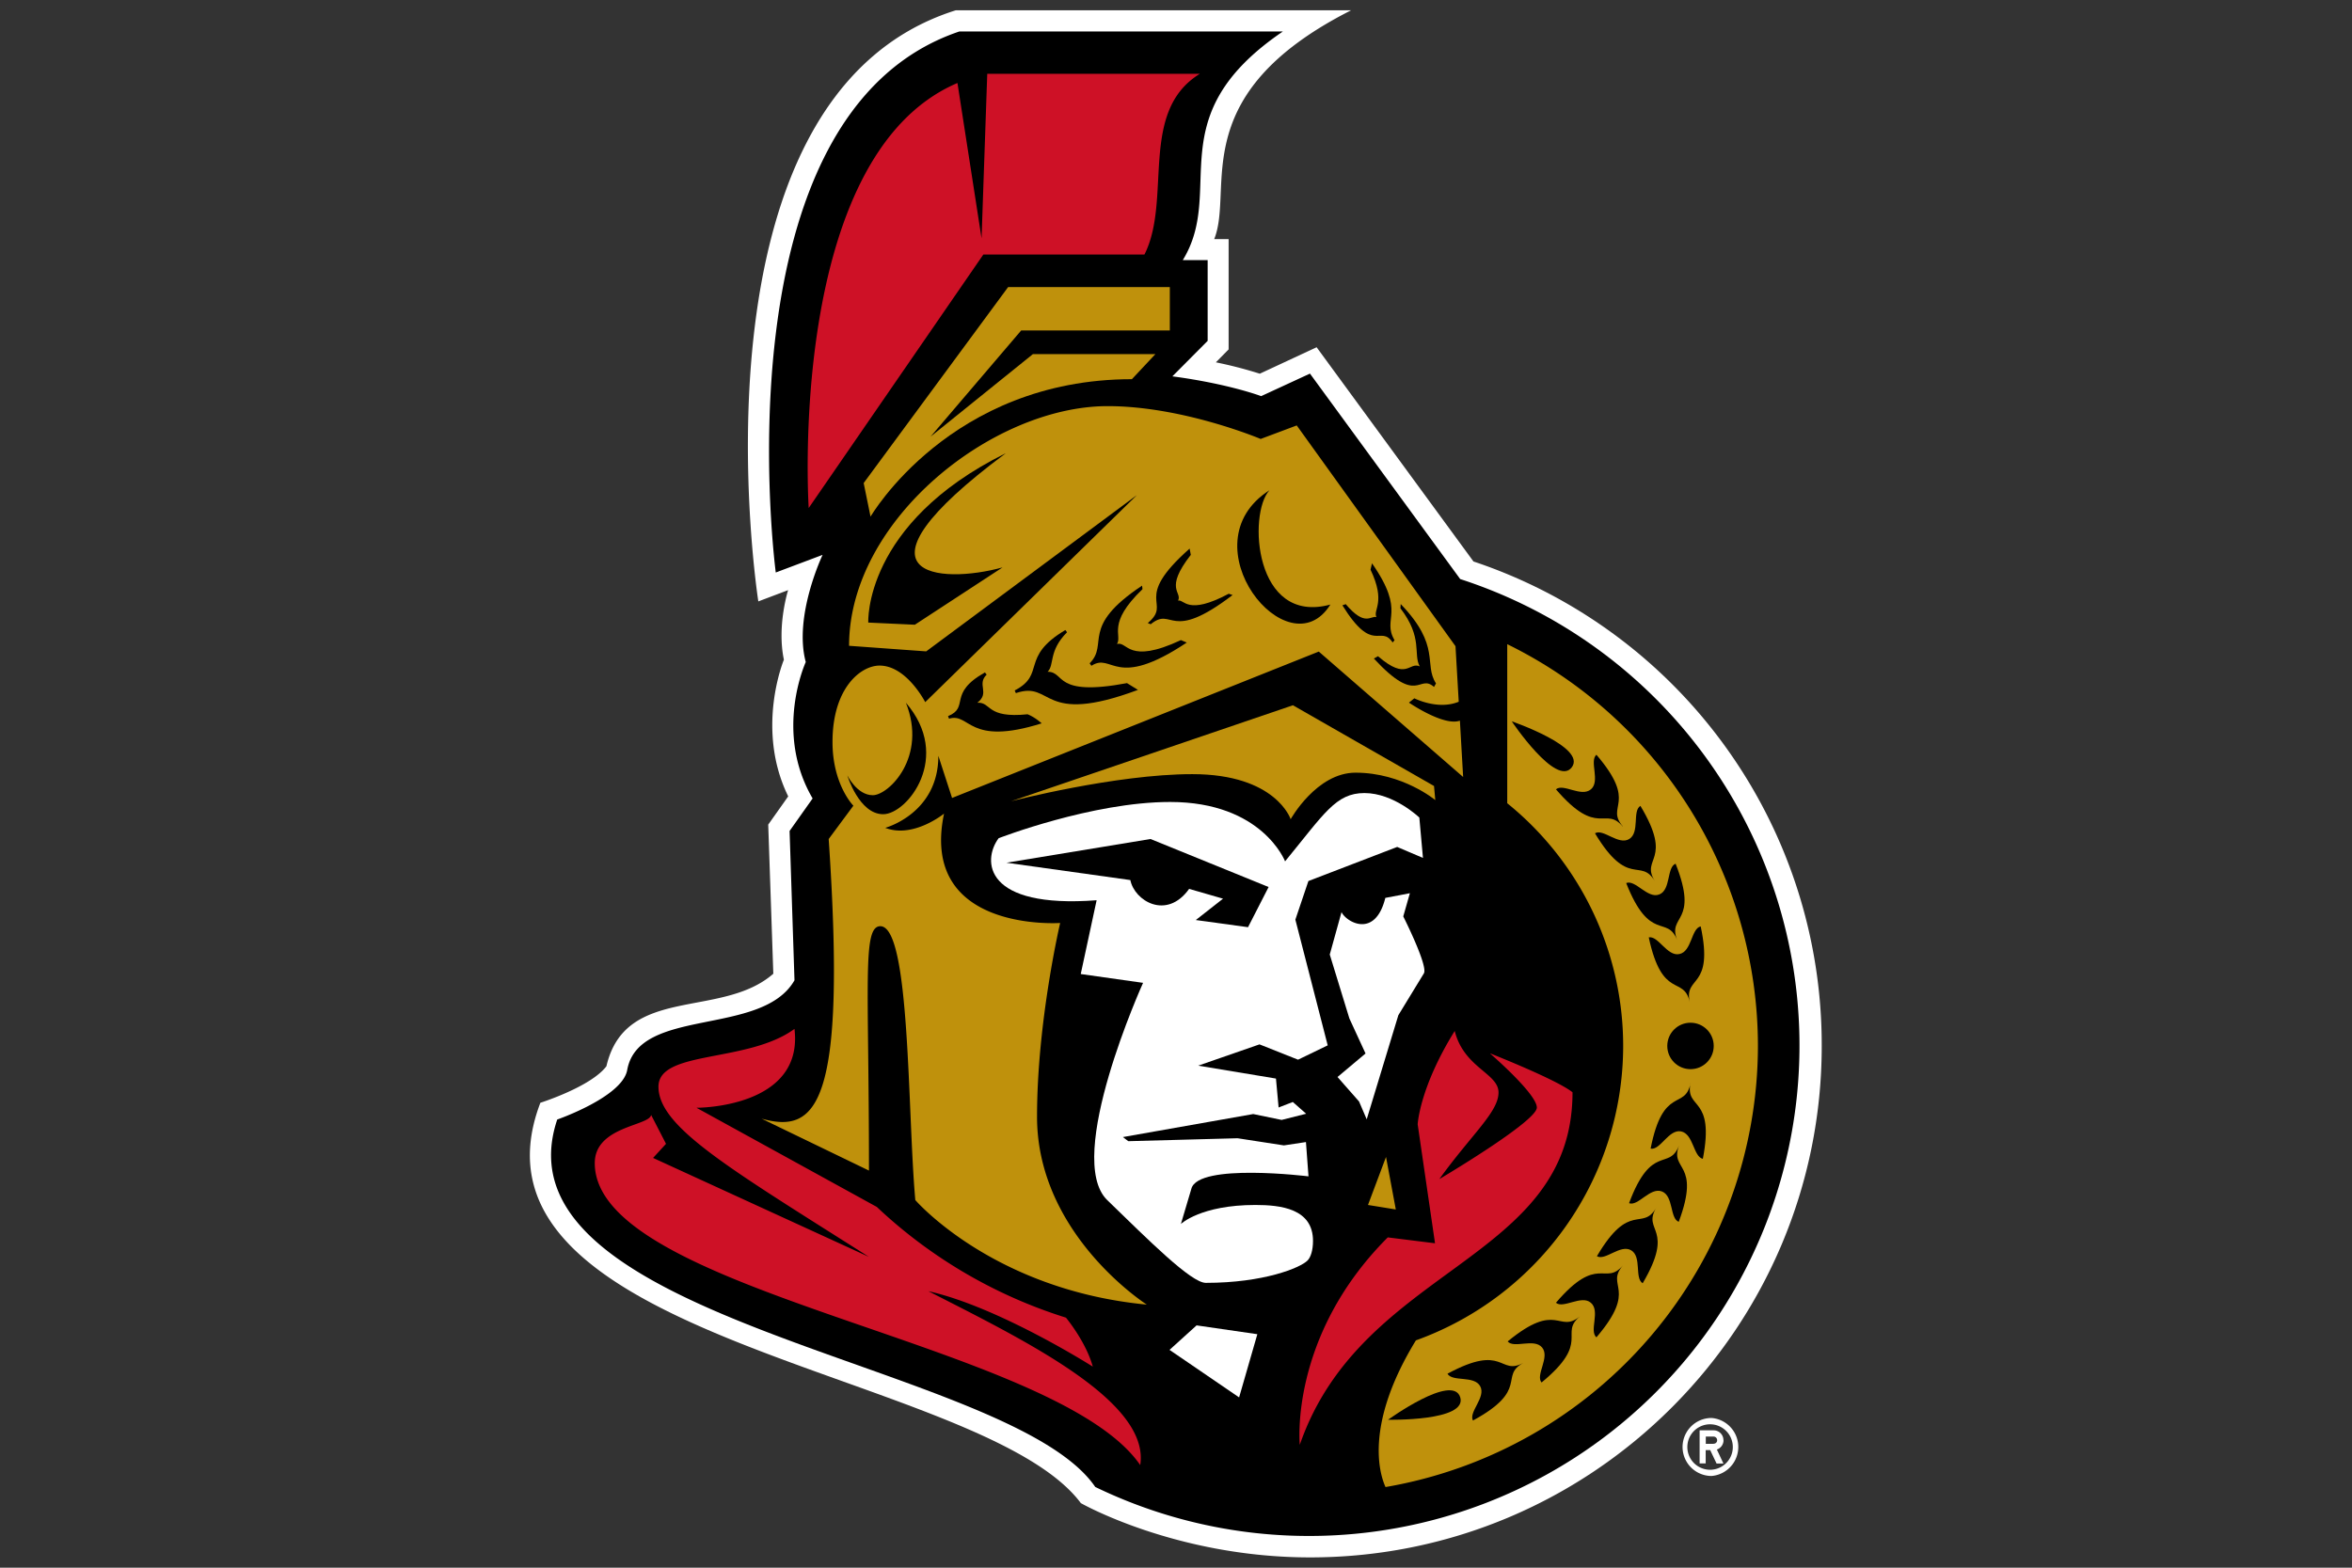 <svg xmlns="http://www.w3.org/2000/svg" viewBox="0 0 24 16"><rect x="0" y="0" width="24" height="16" fill="#333333" stroke="none"/><path fill="#FFF" d="M15.035 5.73l-1.6-2.186-.58.27a4.34 4.34 0 0 0-.448-.116l.13-.132V2.44h-.147c.207-.516-.307-1.472 1.397-2.335H9.753C6.933.99 7.738 6.138 7.738 6.138l.304-.115s-.116.365-.043.71c0 0-.294.705.044 1.395l-.204.288.052 1.522c-.53.464-1.51.11-1.703.944-.158.21-.674.373-.674.373-.932 2.443 4.5 2.728 5.515 4.086 0 0 .97.554 2.34.554 2.88 0 5.22-2.34 5.22-5.22a5.2 5.2 0 0 0-3.555-4.945z"/><path d="M14.9 5.91l-1.533-2.097-.498.23s-.333-.126-.906-.202l.36-.362v-.824h-.254c.443-.72-.256-1.465 1.022-2.334H9.79c-2.495.84-1.874 5.522-1.874 5.522l.478-.18s-.298.624-.172 1.094c0 0-.328.712.07 1.392l-.235.332.05 1.524c-.332.58-1.59.265-1.707.916-.05.275-.714.505-.714.505-.698 2.08 4.616 2.47 5.49 3.75A5.005 5.005 0 1 0 14.9 5.91z"/><g fill="#CE1126"><path d="M10.016 2.433L9.77.847c-1.752.748-1.518 4.338-1.518 4.338l1.782-2.587h1.644c.284-.563-.063-1.46.566-1.845h-2.17l-.058 1.68zM9.473 13.178c.718.16 1.678.77 1.678.77-.07-.255-.274-.5-.274-.5a4.98 4.98 0 0 1-1.93-1.13l-1.84-1.012s1.097.006 1-.805c-.476.35-1.388.214-1.388.59 0 .413.724.833 2.148 1.737l-2.203-1.01.132-.144-.152-.295c-.016.113-.575.115-.575.492 0 1.33 4.703 1.825 5.566 3.082.102-.653-1.184-1.275-2.16-1.774zM15.207 10.754s.475.41.475.55c0 .142-.995.73-.995.73.334-.462.604-.685.604-.884 0-.197-.352-.25-.447-.628-.36.58-.378.953-.378.953l.177 1.214-.482-.06c-1.01 1.01-.898 2.117-.898 2.117.635-1.837 2.783-1.863 2.783-3.598-.162-.13-.838-.396-.838-.396z"/></g><g fill="#FFF"><path d="M13.246 10.815l.302-.146-.33-1.283.133-.394.906-.348.263.112-.037-.412s-.26-.25-.56-.25c-.293 0-.41.21-.81.697 0 0-.232-.606-1.173-.606-.796 0-1.75.37-1.75.37-.17.23-.147.72 1 .633l-.162.753.636.09s-.81 1.788-.365 2.218c.42.407.855.844 1.005.844.592 0 .965-.154 1.038-.228.033-.033.056-.106.056-.2 0-.33-.33-.367-.588-.367-.558 0-.76.194-.76.194l.107-.36c.07-.265 1.195-.126 1.195-.126l-.026-.35-.225.034-.473-.073-1.115.03-.055-.042 1.33-.235.29.06.25-.063-.136-.12-.145.056-.027-.295-.793-.132.625-.217.39.155z"/><path d="M14.388 9.116l-.252.048c-.104.42-.4.246-.447.145l-.12.433.2.652.165.358-.286.24.22.25.078.182.323-1.063.26-.426c.047-.073-.21-.582-.21-.582l.068-.238zM11.934 13.777l.71.485.186-.645-.62-.09zM17.465 14.472a.295.295 0 0 0 0 .592.297.297 0 0 0 0-.592zm0 .528a.232.232 0 1 1 0-.463.232.232 0 0 1 0 .463z"/><path d="M17.586 14.7a.1.1 0 0 0-.1-.102h-.143v.338h.062V14.8h.046l.065.137h.07l-.067-.143a.1.1 0 0 0 .068-.095zm-.1.036h-.08v-.074h.08c.02 0 .036.017.036.037s-.015.036-.037.036z"/></g><g fill="#BF910C"><path d="M14.633 8.022l-1.44-.824-2.877.98s1.066-.277 1.85-.277c.855 0 1.004.46 1.004.46s.264-.475.662-.475c.48 0 .814.28.814.28l-.013-.143zM11.55 3.87l.24-.256h-1.25l-1.044.842.924-1.083h1.517V2.93h-1.65l-1.474 2 .07.343S9.696 3.87 11.55 3.87z"/><path d="M10.582 11.396c0-.97.236-1.976.236-1.976s-1.44.1-1.185-1.116c0 0-.314.256-.6.145 0 0 .542-.145.542-.735l.14.43 3.742-1.494 1.473 1.28-.033-.575c-.165.06-.52-.184-.52-.184l.055-.044s.24.123.453.035l-.033-.567-1.62-2.253-.368.138s-.793-.335-1.562-.335c-1.175 0-2.638 1.162-2.638 2.446l.787.057 2.15-1.595-2.16 2.113s-.19-.373-.466-.373c-.19 0-.48.226-.48.78 0 .436.213.65.213.65l-.252.34c.185 2.73-.124 3.01-.685 2.854l1.096.53c0-1.913-.07-2.494.116-2.494.308 0 .276 1.9.357 2.795 0 0 .79.917 2.362 1.067 0 0-1.12-.713-1.12-1.918zM14.143 11.808l-.184.49.284.046zM15.38 6.576v1.622a3.186 3.186 0 0 1 1.183 2.477 3.197 3.197 0 0 1-2.115 3.005c-.52.85-.376 1.352-.31 1.497a4.573 4.573 0 0 0 3.8-4.502 4.57 4.57 0 0 0-2.557-4.1z"/></g><path d="M11.61 7.04l-.11-.068c-.755.142-.626-.116-.81-.116.072-.07.006-.21.198-.403l-.017-.023c-.467.278-.195.45-.517.617l.012.027c.385-.13.244.34 1.246-.033z"/><path d="M12.11 6.558l-.06-.025c-.545.255-.543.007-.652.04.056-.093-.107-.207.26-.56l-.004-.036c-.64.425-.334.59-.535.793l.018.025c.218-.14.234.255.973-.237zM10.63 7.383s-.066-.062-.144-.093c-.428.044-.365-.125-.513-.118.132-.102-.01-.184.095-.287l-.018-.022c-.384.216-.152.354-.376.446l.01.026c.217-.065.19.286.947.047zM9.243 7.17c.223.557-.176.946-.337.946s-.26-.202-.26-.202.12.396.366.396.71-.586.23-1.14z"/><path d="M12.578 6.073l-.04-.013c-.425.226-.453.053-.517.07.046-.09-.145-.115.13-.467l-.012-.064c-.597.528-.17.545-.427.76l.03.012c.23-.188.185.2.838-.3zM10.26 4.627c-1.453.72-1.4 1.727-1.4 1.727l.475.022.895-.585c-.637.176-1.663.098.03-1.163zM13.576 6.17c-.78.213-.842-.928-.623-1.166-.86.55.195 1.854.623 1.165zM14.062 6.697l-.043.024c.453.49.455.15.614.29l.02-.036c-.128-.198.054-.38-.36-.81l-.003.043c.233.304.128.467.197.593-.11-.05-.13.152-.425-.103z"/><path d="M14.21 6.558l.02-.024c-.133-.226.125-.276-.23-.785l-.015.065c.16.336.023.407.06.484-.06-.017-.115.102-.313-.132l-.034.012c.315.508.385.193.512.378zM17.25 11.057c-.055.276-.28.018-.407.666.098.02.184-.2.31-.176.128.025.126.26.223.28.125-.648-.18-.494-.127-.77z"/><circle cx="17.25" cy="10.675" r=".237"/><path d="M15.384 13.69c.063.077.27-.036.352.063.082.1-.07.28-.006.357.51-.42.174-.495.392-.675-.22.18-.228-.164-.738.256zM16.9 12.328c-.145.243-.27-.076-.605.493.085.05.24-.126.35-.06s.032.285.117.336c.335-.57-.006-.525.137-.768z"/><path d="M15.877 13.296c.075.064.26-.083.356 0 .1.084-.02.288.057.353.43-.503.086-.52.27-.733-.184.213-.253-.123-.683.38zM16.824 9.567c.138.646.358.384.418.66-.06-.276.25-.127.112-.772-.097.02-.09.256-.217.282-.125.028-.216-.19-.313-.17zM16.275 8.504c.34.566.464.246.61.487-.147-.24.194-.2-.146-.766-.085.05-.004.27-.114.338s-.266-.11-.35-.058z"/><path d="M16.594 9.013c.242.614.418.32.52.582-.103-.263.227-.166-.016-.78-.092.036-.047.268-.167.314-.118.047-.243-.153-.336-.117zM17.133 11.69c-.1.265-.28-.027-.51.59.092.035.214-.166.335-.12.12.045.08.276.172.31.23-.617-.096-.515.003-.78zM16.56 8.435c-.184-.214.16-.23-.27-.732-.075.064.042.27-.056.353-.1.084-.282-.064-.357 0 .43.5.5.165.682.38zM16.038 7.832c.157-.206-.612-.47-.612-.47s.454.676.612.47zM14.77 14.02c.05.087.272.015.334.128s-.12.262-.074.35c.58-.315.266-.453.514-.588-.248.134-.19-.205-.773.11z"/><path d="M14.164 14.49s.813.018.736-.23c-.078-.246-.736.23-.736.23zM10.27 8.805l1.264.177c.042.212.37.412.6.09l.346.1-.278.218.533.073.21-.41-1.205-.49-1.47.242z"/></svg>